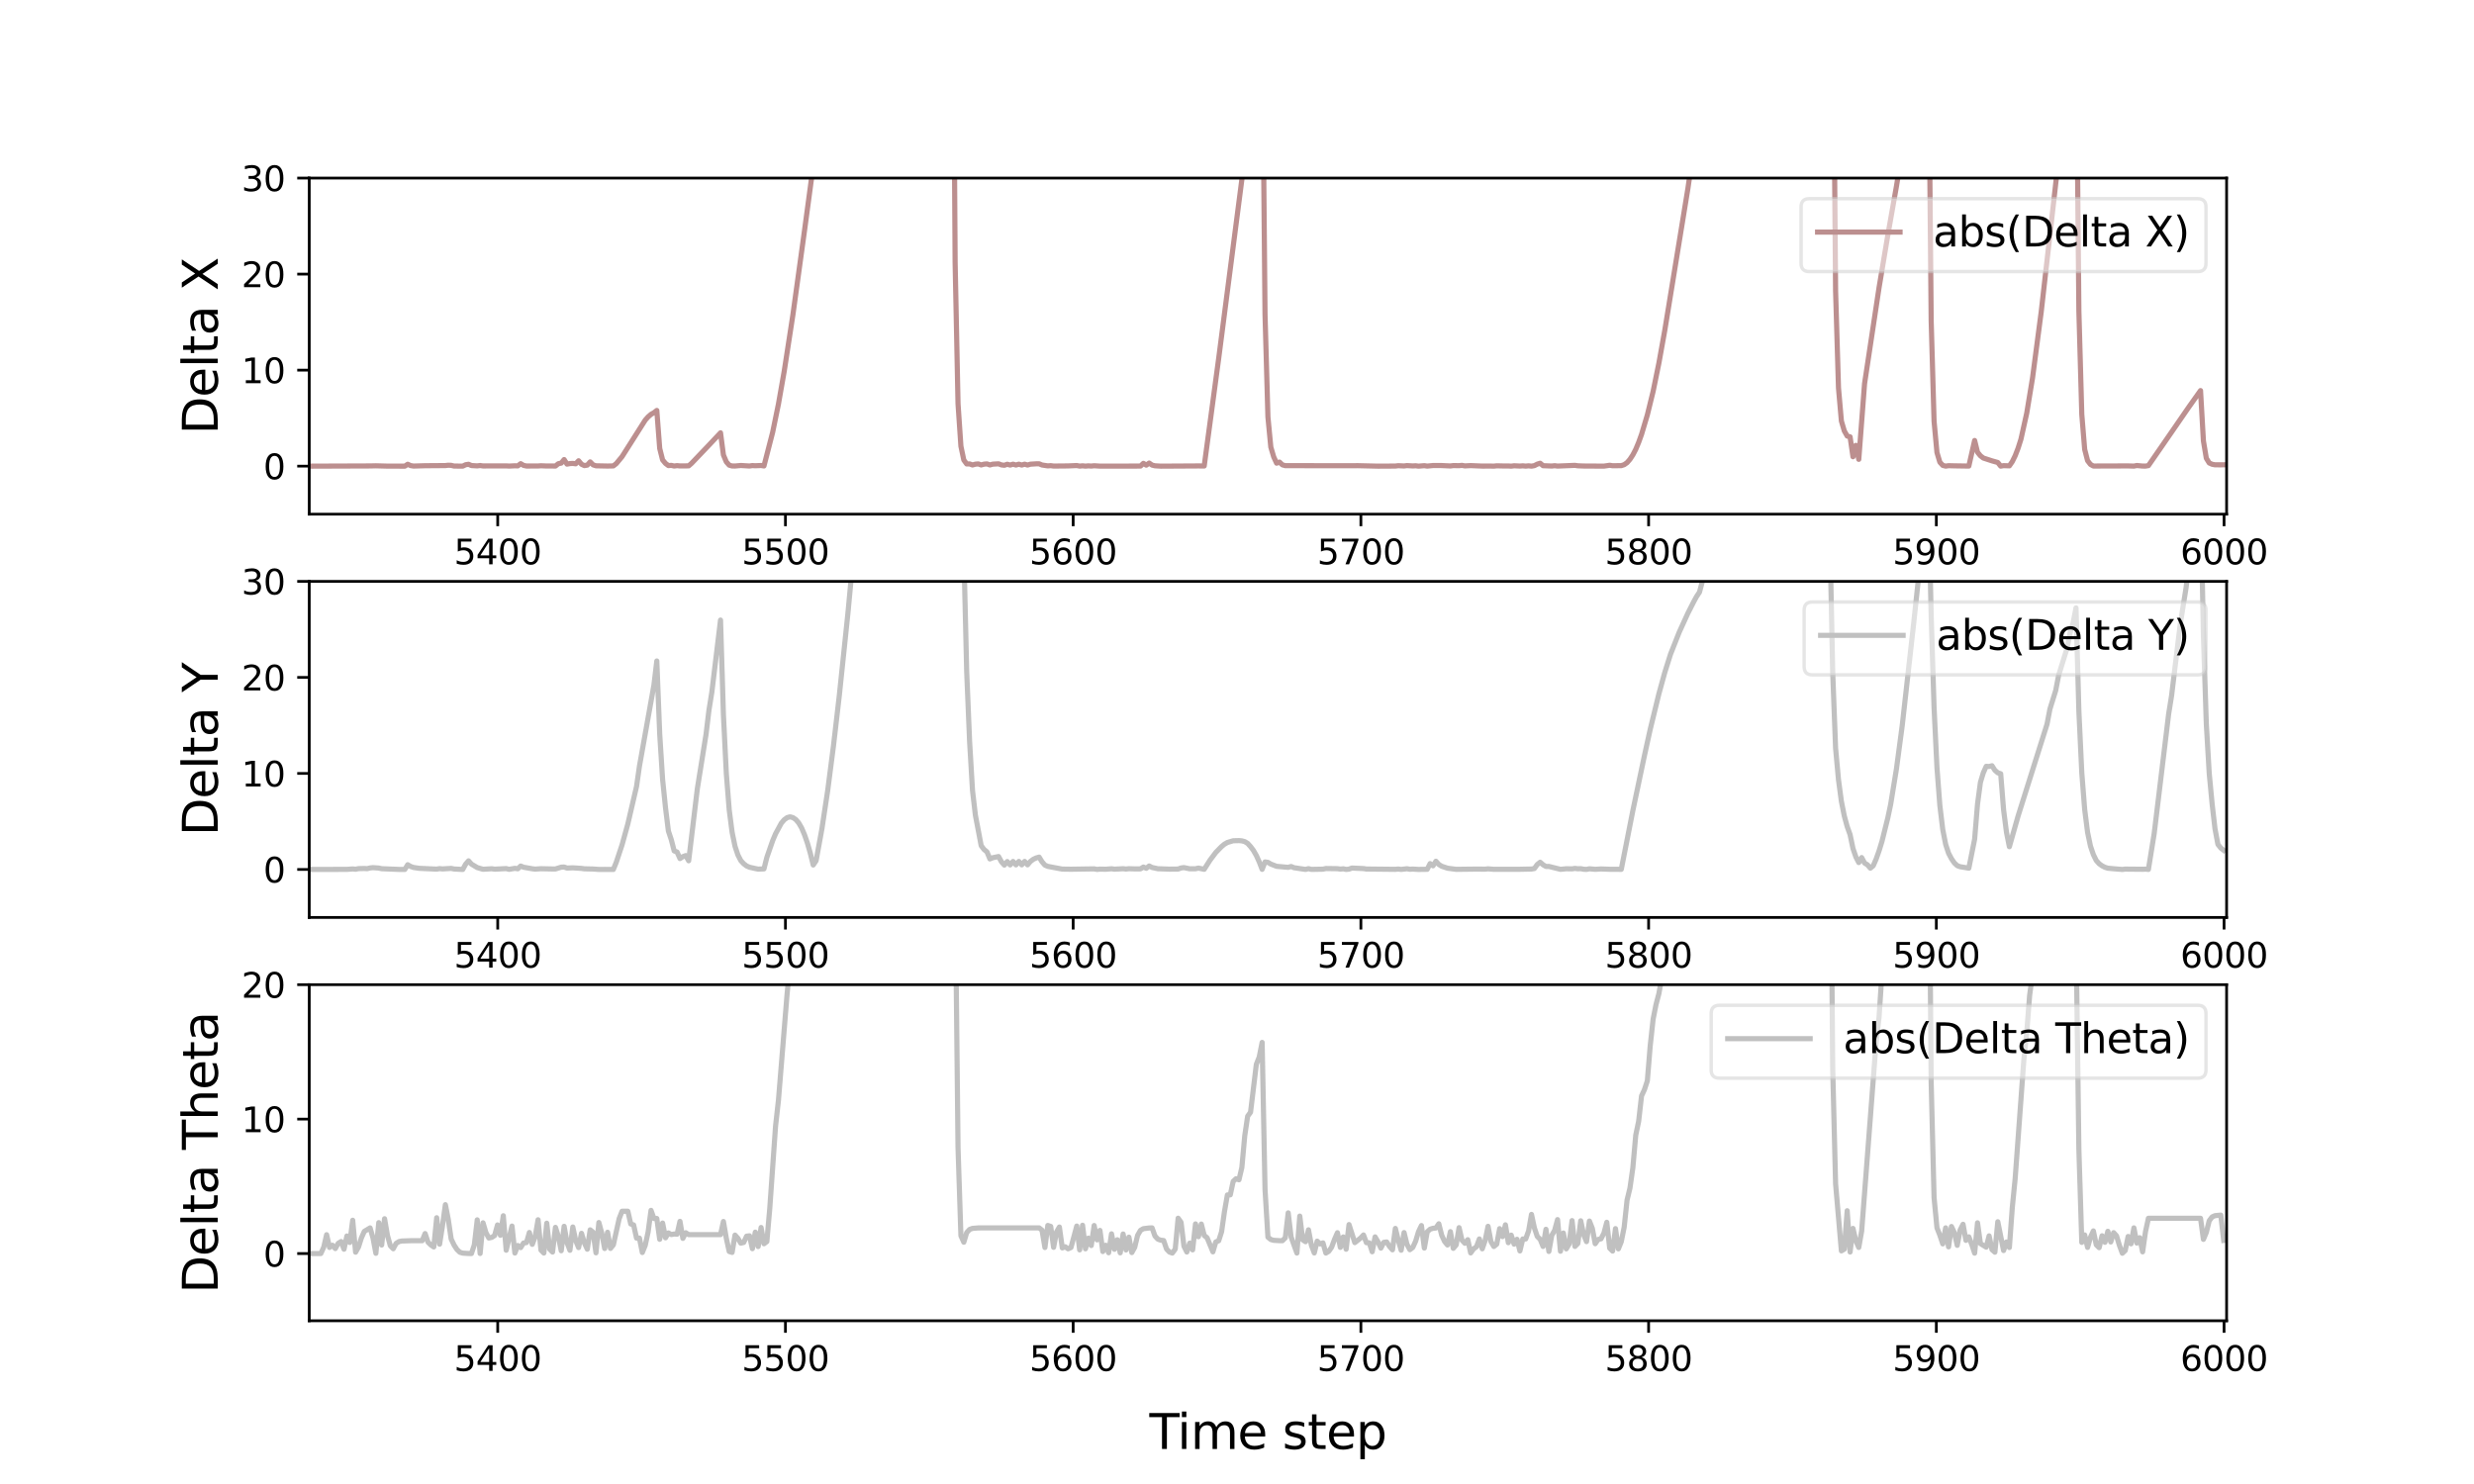 <?xml version="1.0" encoding="utf-8" standalone="no"?>
<!DOCTYPE svg PUBLIC "-//W3C//DTD SVG 1.1//EN"
  "http://www.w3.org/Graphics/SVG/1.1/DTD/svg11.dtd">
<svg xmlns:xlink="http://www.w3.org/1999/xlink" width="720pt" height="432pt" viewBox="0 0 720 432" xmlns="http://www.w3.org/2000/svg" version="1.1">
 <defs>
  <style type="text/css">*{stroke-linejoin: round; stroke-linecap: butt}</style>
 </defs>
 <g id="figure_1">
  <g id="patch_1">
   <path d="M 0 432 
L 720 432 
L 720 0 
L 0 0 
z
" style="fill: #ffffff"/>
  </g>
  <g id="axes_1">
   <g id="patch_2">
    <path d="M 90 149.675 
L 648 149.675 
L 648 51.84 
L 90 51.84 
z
" style="fill: #ffffff"/>
   </g>
   <g id="matplotlib.axis_1">
    <g id="xtick_1">
     <g id="line2d_1">
      <defs>
       <path id="mbcb068fe4b" d="M 0 0 
L 0 3.5 
" style="stroke: #000000; stroke-width: 0.8"/>
      </defs>
      <g>
       <use xlink:href="#mbcb068fe4b" x="144.85" y="149.675" style="stroke: #000000; stroke-width: 0.8"/>
      </g>
     </g>
     <g id="text_1">
      <!-- 5400 -->
      <g transform="translate(132.125 164.274) scale(0.1 -0.1)">
       <defs>
        <path id="DejaVuSans-35" d="M 691 4666 
L 3169 4666 
L 3169 4134 
L 1269 4134 
L 1269 2991 
Q 1406 3038 1543 3061 
Q 1681 3084 1819 3084 
Q 2600 3084 3056 2656 
Q 3513 2228 3513 1497 
Q 3513 744 3044 326 
Q 2575 -91 1722 -91 
Q 1428 -91 1123 -41 
Q 819 9 494 109 
L 494 744 
Q 775 591 1075 516 
Q 1375 441 1709 441 
Q 2250 441 2565 725 
Q 2881 1009 2881 1497 
Q 2881 1984 2565 2268 
Q 2250 2553 1709 2553 
Q 1456 2553 1204 2497 
Q 953 2441 691 2322 
L 691 4666 
z
" transform="scale(0.016)"/>
        <path id="DejaVuSans-34" d="M 2419 4116 
L 825 1625 
L 2419 1625 
L 2419 4116 
z
M 2253 4666 
L 3047 4666 
L 3047 1625 
L 3713 1625 
L 3713 1100 
L 3047 1100 
L 3047 0 
L 2419 0 
L 2419 1100 
L 313 1100 
L 313 1709 
L 2253 4666 
z
" transform="scale(0.016)"/>
        <path id="DejaVuSans-30" d="M 2034 4250 
Q 1547 4250 1301 3770 
Q 1056 3291 1056 2328 
Q 1056 1369 1301 889 
Q 1547 409 2034 409 
Q 2525 409 2770 889 
Q 3016 1369 3016 2328 
Q 3016 3291 2770 3770 
Q 2525 4250 2034 4250 
z
M 2034 4750 
Q 2819 4750 3233 4129 
Q 3647 3509 3647 2328 
Q 3647 1150 3233 529 
Q 2819 -91 2034 -91 
Q 1250 -91 836 529 
Q 422 1150 422 2328 
Q 422 3509 836 4129 
Q 1250 4750 2034 4750 
z
" transform="scale(0.016)"/>
       </defs>
       <use xlink:href="#DejaVuSans-35"/>
       <use xlink:href="#DejaVuSans-34" x="63.623"/>
       <use xlink:href="#DejaVuSans-30" x="127.246"/>
       <use xlink:href="#DejaVuSans-30" x="190.869"/>
      </g>
     </g>
    </g>
    <g id="xtick_2">
     <g id="line2d_2">
      <g>
       <use xlink:href="#mbcb068fe4b" x="228.585" y="149.675" style="stroke: #000000; stroke-width: 0.8"/>
      </g>
     </g>
     <g id="text_2">
      <!-- 5500 -->
      <g transform="translate(215.86 164.274) scale(0.1 -0.1)">
       <use xlink:href="#DejaVuSans-35"/>
       <use xlink:href="#DejaVuSans-35" x="63.623"/>
       <use xlink:href="#DejaVuSans-30" x="127.246"/>
       <use xlink:href="#DejaVuSans-30" x="190.869"/>
      </g>
     </g>
    </g>
    <g id="xtick_3">
     <g id="line2d_3">
      <g>
       <use xlink:href="#mbcb068fe4b" x="312.32" y="149.675" style="stroke: #000000; stroke-width: 0.8"/>
      </g>
     </g>
     <g id="text_3">
      <!-- 5600 -->
      <g transform="translate(299.595 164.274) scale(0.1 -0.1)">
       <defs>
        <path id="DejaVuSans-36" d="M 2113 2584 
Q 1688 2584 1439 2293 
Q 1191 2003 1191 1497 
Q 1191 994 1439 701 
Q 1688 409 2113 409 
Q 2538 409 2786 701 
Q 3034 994 3034 1497 
Q 3034 2003 2786 2293 
Q 2538 2584 2113 2584 
z
M 3366 4563 
L 3366 3988 
Q 3128 4100 2886 4159 
Q 2644 4219 2406 4219 
Q 1781 4219 1451 3797 
Q 1122 3375 1075 2522 
Q 1259 2794 1537 2939 
Q 1816 3084 2150 3084 
Q 2853 3084 3261 2657 
Q 3669 2231 3669 1497 
Q 3669 778 3244 343 
Q 2819 -91 2113 -91 
Q 1303 -91 875 529 
Q 447 1150 447 2328 
Q 447 3434 972 4092 
Q 1497 4750 2381 4750 
Q 2619 4750 2861 4703 
Q 3103 4656 3366 4563 
z
" transform="scale(0.016)"/>
       </defs>
       <use xlink:href="#DejaVuSans-35"/>
       <use xlink:href="#DejaVuSans-36" x="63.623"/>
       <use xlink:href="#DejaVuSans-30" x="127.246"/>
       <use xlink:href="#DejaVuSans-30" x="190.869"/>
      </g>
     </g>
    </g>
    <g id="xtick_4">
     <g id="line2d_4">
      <g>
       <use xlink:href="#mbcb068fe4b" x="396.055" y="149.675" style="stroke: #000000; stroke-width: 0.8"/>
      </g>
     </g>
     <g id="text_4">
      <!-- 5700 -->
      <g transform="translate(383.33 164.274) scale(0.1 -0.1)">
       <defs>
        <path id="DejaVuSans-37" d="M 525 4666 
L 3525 4666 
L 3525 4397 
L 1831 0 
L 1172 0 
L 2766 4134 
L 525 4134 
L 525 4666 
z
" transform="scale(0.016)"/>
       </defs>
       <use xlink:href="#DejaVuSans-35"/>
       <use xlink:href="#DejaVuSans-37" x="63.623"/>
       <use xlink:href="#DejaVuSans-30" x="127.246"/>
       <use xlink:href="#DejaVuSans-30" x="190.869"/>
      </g>
     </g>
    </g>
    <g id="xtick_5">
     <g id="line2d_5">
      <g>
       <use xlink:href="#mbcb068fe4b" x="479.79" y="149.675" style="stroke: #000000; stroke-width: 0.8"/>
      </g>
     </g>
     <g id="text_5">
      <!-- 5800 -->
      <g transform="translate(467.065 164.274) scale(0.1 -0.1)">
       <defs>
        <path id="DejaVuSans-38" d="M 2034 2216 
Q 1584 2216 1326 1975 
Q 1069 1734 1069 1313 
Q 1069 891 1326 650 
Q 1584 409 2034 409 
Q 2484 409 2743 651 
Q 3003 894 3003 1313 
Q 3003 1734 2745 1975 
Q 2488 2216 2034 2216 
z
M 1403 2484 
Q 997 2584 770 2862 
Q 544 3141 544 3541 
Q 544 4100 942 4425 
Q 1341 4750 2034 4750 
Q 2731 4750 3128 4425 
Q 3525 4100 3525 3541 
Q 3525 3141 3298 2862 
Q 3072 2584 2669 2484 
Q 3125 2378 3379 2068 
Q 3634 1759 3634 1313 
Q 3634 634 3220 271 
Q 2806 -91 2034 -91 
Q 1263 -91 848 271 
Q 434 634 434 1313 
Q 434 1759 690 2068 
Q 947 2378 1403 2484 
z
M 1172 3481 
Q 1172 3119 1398 2916 
Q 1625 2713 2034 2713 
Q 2441 2713 2670 2916 
Q 2900 3119 2900 3481 
Q 2900 3844 2670 4047 
Q 2441 4250 2034 4250 
Q 1625 4250 1398 4047 
Q 1172 3844 1172 3481 
z
" transform="scale(0.016)"/>
       </defs>
       <use xlink:href="#DejaVuSans-35"/>
       <use xlink:href="#DejaVuSans-38" x="63.623"/>
       <use xlink:href="#DejaVuSans-30" x="127.246"/>
       <use xlink:href="#DejaVuSans-30" x="190.869"/>
      </g>
     </g>
    </g>
    <g id="xtick_6">
     <g id="line2d_6">
      <g>
       <use xlink:href="#mbcb068fe4b" x="563.525" y="149.675" style="stroke: #000000; stroke-width: 0.8"/>
      </g>
     </g>
     <g id="text_6">
      <!-- 5900 -->
      <g transform="translate(550.8 164.274) scale(0.1 -0.1)">
       <defs>
        <path id="DejaVuSans-39" d="M 703 97 
L 703 672 
Q 941 559 1184 500 
Q 1428 441 1663 441 
Q 2288 441 2617 861 
Q 2947 1281 2994 2138 
Q 2813 1869 2534 1725 
Q 2256 1581 1919 1581 
Q 1219 1581 811 2004 
Q 403 2428 403 3163 
Q 403 3881 828 4315 
Q 1253 4750 1959 4750 
Q 2769 4750 3195 4129 
Q 3622 3509 3622 2328 
Q 3622 1225 3098 567 
Q 2575 -91 1691 -91 
Q 1453 -91 1209 -44 
Q 966 3 703 97 
z
M 1959 2075 
Q 2384 2075 2632 2365 
Q 2881 2656 2881 3163 
Q 2881 3666 2632 3958 
Q 2384 4250 1959 4250 
Q 1534 4250 1286 3958 
Q 1038 3666 1038 3163 
Q 1038 2656 1286 2365 
Q 1534 2075 1959 2075 
z
" transform="scale(0.016)"/>
       </defs>
       <use xlink:href="#DejaVuSans-35"/>
       <use xlink:href="#DejaVuSans-39" x="63.623"/>
       <use xlink:href="#DejaVuSans-30" x="127.246"/>
       <use xlink:href="#DejaVuSans-30" x="190.869"/>
      </g>
     </g>
    </g>
    <g id="xtick_7">
     <g id="line2d_7">
      <g>
       <use xlink:href="#mbcb068fe4b" x="647.259" y="149.675" style="stroke: #000000; stroke-width: 0.8"/>
      </g>
     </g>
     <g id="text_7">
      <!-- 6000 -->
      <g transform="translate(634.534 164.274) scale(0.1 -0.1)">
       <use xlink:href="#DejaVuSans-36"/>
       <use xlink:href="#DejaVuSans-30" x="63.623"/>
       <use xlink:href="#DejaVuSans-30" x="127.246"/>
       <use xlink:href="#DejaVuSans-30" x="190.869"/>
      </g>
     </g>
    </g>
   </g>
   <g id="matplotlib.axis_2">
    <g id="ytick_1">
     <g id="line2d_8">
      <defs>
       <path id="mcc0e82108e" d="M 0 0 
L -3.5 0 
" style="stroke: #000000; stroke-width: 0.8"/>
      </defs>
      <g>
       <use xlink:href="#mcc0e82108e" x="90" y="135.699" style="stroke: #000000; stroke-width: 0.8"/>
      </g>
     </g>
     <g id="text_8">
      <!-- 0 -->
      <g transform="translate(76.638 139.498) scale(0.1 -0.1)">
       <use xlink:href="#DejaVuSans-30"/>
      </g>
     </g>
    </g>
    <g id="ytick_2">
     <g id="line2d_9">
      <g>
       <use xlink:href="#mcc0e82108e" x="90" y="107.746" style="stroke: #000000; stroke-width: 0.8"/>
      </g>
     </g>
     <g id="text_9">
      <!-- 10 -->
      <g transform="translate(70.275 111.545) scale(0.1 -0.1)">
       <defs>
        <path id="DejaVuSans-31" d="M 794 531 
L 1825 531 
L 1825 4091 
L 703 3866 
L 703 4441 
L 1819 4666 
L 2450 4666 
L 2450 531 
L 3481 531 
L 3481 0 
L 794 0 
L 794 531 
z
" transform="scale(0.016)"/>
       </defs>
       <use xlink:href="#DejaVuSans-31"/>
       <use xlink:href="#DejaVuSans-30" x="63.623"/>
      </g>
     </g>
    </g>
    <g id="ytick_3">
     <g id="line2d_10">
      <g>
       <use xlink:href="#mcc0e82108e" x="90" y="79.793" style="stroke: #000000; stroke-width: 0.8"/>
      </g>
     </g>
     <g id="text_10">
      <!-- 20 -->
      <g transform="translate(70.275 83.592) scale(0.1 -0.1)">
       <defs>
        <path id="DejaVuSans-32" d="M 1228 531 
L 3431 531 
L 3431 0 
L 469 0 
L 469 531 
Q 828 903 1448 1529 
Q 2069 2156 2228 2338 
Q 2531 2678 2651 2914 
Q 2772 3150 2772 3378 
Q 2772 3750 2511 3984 
Q 2250 4219 1831 4219 
Q 1534 4219 1204 4116 
Q 875 4013 500 3803 
L 500 4441 
Q 881 4594 1212 4672 
Q 1544 4750 1819 4750 
Q 2544 4750 2975 4387 
Q 3406 4025 3406 3419 
Q 3406 3131 3298 2873 
Q 3191 2616 2906 2266 
Q 2828 2175 2409 1742 
Q 1991 1309 1228 531 
z
" transform="scale(0.016)"/>
       </defs>
       <use xlink:href="#DejaVuSans-32"/>
       <use xlink:href="#DejaVuSans-30" x="63.623"/>
      </g>
     </g>
    </g>
    <g id="ytick_4">
     <g id="line2d_11">
      <g>
       <use xlink:href="#mcc0e82108e" x="90" y="51.84" style="stroke: #000000; stroke-width: 0.8"/>
      </g>
     </g>
     <g id="text_11">
      <!-- 30 -->
      <g transform="translate(70.275 55.639) scale(0.1 -0.1)">
       <defs>
        <path id="DejaVuSans-33" d="M 2597 2516 
Q 3050 2419 3304 2112 
Q 3559 1806 3559 1356 
Q 3559 666 3084 287 
Q 2609 -91 1734 -91 
Q 1441 -91 1130 -33 
Q 819 25 488 141 
L 488 750 
Q 750 597 1062 519 
Q 1375 441 1716 441 
Q 2309 441 2620 675 
Q 2931 909 2931 1356 
Q 2931 1769 2642 2001 
Q 2353 2234 1838 2234 
L 1294 2234 
L 1294 2753 
L 1863 2753 
Q 2328 2753 2575 2939 
Q 2822 3125 2822 3475 
Q 2822 3834 2567 4026 
Q 2313 4219 1838 4219 
Q 1578 4219 1281 4162 
Q 984 4106 628 3988 
L 628 4550 
Q 988 4650 1302 4700 
Q 1616 4750 1894 4750 
Q 2613 4750 3031 4423 
Q 3450 4097 3450 3541 
Q 3450 3153 3228 2886 
Q 3006 2619 2597 2516 
z
" transform="scale(0.016)"/>
       </defs>
       <use xlink:href="#DejaVuSans-33"/>
       <use xlink:href="#DejaVuSans-30" x="63.623"/>
      </g>
     </g>
    </g>
    <g id="text_12">
     <!-- Delta X -->
     <g transform="translate(63.363 126.453) rotate(-90) scale(0.14 -0.14)">
      <defs>
       <path id="DejaVuSans-44" d="M 1259 4147 
L 1259 519 
L 2022 519 
Q 2988 519 3436 956 
Q 3884 1394 3884 2338 
Q 3884 3275 3436 3711 
Q 2988 4147 2022 4147 
L 1259 4147 
z
M 628 4666 
L 1925 4666 
Q 3281 4666 3915 4102 
Q 4550 3538 4550 2338 
Q 4550 1131 3912 565 
Q 3275 0 1925 0 
L 628 0 
L 628 4666 
z
" transform="scale(0.016)"/>
       <path id="DejaVuSans-65" d="M 3597 1894 
L 3597 1613 
L 953 1613 
Q 991 1019 1311 708 
Q 1631 397 2203 397 
Q 2534 397 2845 478 
Q 3156 559 3463 722 
L 3463 178 
Q 3153 47 2828 -22 
Q 2503 -91 2169 -91 
Q 1331 -91 842 396 
Q 353 884 353 1716 
Q 353 2575 817 3079 
Q 1281 3584 2069 3584 
Q 2775 3584 3186 3129 
Q 3597 2675 3597 1894 
z
M 3022 2063 
Q 3016 2534 2758 2815 
Q 2500 3097 2075 3097 
Q 1594 3097 1305 2825 
Q 1016 2553 972 2059 
L 3022 2063 
z
" transform="scale(0.016)"/>
       <path id="DejaVuSans-6c" d="M 603 4863 
L 1178 4863 
L 1178 0 
L 603 0 
L 603 4863 
z
" transform="scale(0.016)"/>
       <path id="DejaVuSans-74" d="M 1172 4494 
L 1172 3500 
L 2356 3500 
L 2356 3053 
L 1172 3053 
L 1172 1153 
Q 1172 725 1289 603 
Q 1406 481 1766 481 
L 2356 481 
L 2356 0 
L 1766 0 
Q 1100 0 847 248 
Q 594 497 594 1153 
L 594 3053 
L 172 3053 
L 172 3500 
L 594 3500 
L 594 4494 
L 1172 4494 
z
" transform="scale(0.016)"/>
       <path id="DejaVuSans-61" d="M 2194 1759 
Q 1497 1759 1228 1600 
Q 959 1441 959 1056 
Q 959 750 1161 570 
Q 1363 391 1709 391 
Q 2188 391 2477 730 
Q 2766 1069 2766 1631 
L 2766 1759 
L 2194 1759 
z
M 3341 1997 
L 3341 0 
L 2766 0 
L 2766 531 
Q 2569 213 2275 61 
Q 1981 -91 1556 -91 
Q 1019 -91 701 211 
Q 384 513 384 1019 
Q 384 1609 779 1909 
Q 1175 2209 1959 2209 
L 2766 2209 
L 2766 2266 
Q 2766 2663 2505 2880 
Q 2244 3097 1772 3097 
Q 1472 3097 1187 3025 
Q 903 2953 641 2809 
L 641 3341 
Q 956 3463 1253 3523 
Q 1550 3584 1831 3584 
Q 2591 3584 2966 3190 
Q 3341 2797 3341 1997 
z
" transform="scale(0.016)"/>
       <path id="DejaVuSans-20" transform="scale(0.016)"/>
       <path id="DejaVuSans-58" d="M 403 4666 
L 1081 4666 
L 2241 2931 
L 3406 4666 
L 4084 4666 
L 2584 2425 
L 4184 0 
L 3506 0 
L 2194 1984 
L 872 0 
L 191 0 
L 1856 2491 
L 403 4666 
z
" transform="scale(0.016)"/>
      </defs>
      <use xlink:href="#DejaVuSans-44"/>
      <use xlink:href="#DejaVuSans-65" x="77.002"/>
      <use xlink:href="#DejaVuSans-6c" x="138.525"/>
      <use xlink:href="#DejaVuSans-74" x="166.309"/>
      <use xlink:href="#DejaVuSans-61" x="205.518"/>
      <use xlink:href="#DejaVuSans-20" x="266.797"/>
      <use xlink:href="#DejaVuSans-58" x="298.584"/>
     </g>
    </g>
   </g>
   <g id="line2d_12">
    <path d="M 90 135.699 
L 107.701 135.636 
L 109.387 135.597 
L 112.758 135.687 
L 117.816 135.698 
L 118.659 135.148 
L 119.502 135.533 
L 120.344 135.67 
L 123.716 135.573 
L 129.616 135.529 
L 130.459 135.427 
L 131.302 135.466 
L 132.145 135.668 
L 134.674 135.69 
L 135.517 135.286 
L 136.36 135.155 
L 137.202 135.522 
L 138.888 135.621 
L 139.731 135.515 
L 140.574 135.639 
L 147.317 135.621 
L 148.16 135.674 
L 149.846 135.594 
L 150.689 135.622 
L 151.532 134.978 
L 152.375 135.479 
L 153.218 135.659 
L 156.589 135.649 
L 157.432 135.586 
L 159.118 135.656 
L 160.804 135.651 
L 161.647 135.668 
L 162.489 134.984 
L 163.332 134.812 
L 164.175 133.781 
L 165.018 135.107 
L 165.861 134.946 
L 166.704 134.903 
L 167.547 135.01 
L 168.39 134.131 
L 169.233 135.149 
L 170.076 135.538 
L 170.918 135.399 
L 171.761 134.462 
L 172.604 135.325 
L 173.447 135.596 
L 176.819 135.665 
L 178.505 135.628 
L 179.347 134.966 
L 181.033 132.928 
L 187.776 122.297 
L 188.619 121.348 
L 189.462 120.617 
L 190.305 120.14 
L 191.148 119.485 
L 191.991 130.536 
L 192.834 133.887 
L 193.677 134.898 
L 194.52 135.531 
L 195.363 135.476 
L 196.205 135.66 
L 197.048 135.548 
L 197.891 135.634 
L 200.42 135.614 
L 201.263 134.876 
L 206.32 129.576 
L 209.692 125.994 
L 210.535 132.443 
L 211.378 134.455 
L 212.221 135.412 
L 213.063 135.649 
L 213.906 135.659 
L 215.592 135.505 
L 217.278 135.605 
L 218.121 135.658 
L 218.964 135.53 
L 219.807 135.581 
L 221.492 135.508 
L 222.335 135.642 
L 224.864 125.838 
L 226.55 117.616 
L 228.236 108.027 
L 230.764 91.587 
L 234.136 67.106 
L 240.036 23.165 
L 242.565 6.3 
L 243.815 -1 
M 277.469 -1 
L 277.967 76.437 
L 278.81 117.526 
L 279.653 129.897 
L 280.495 133.915 
L 281.338 135.06 
L 282.181 135.044 
L 283.024 135.355 
L 283.867 135.122 
L 284.71 135.044 
L 285.553 135.347 
L 286.396 135.116 
L 287.239 135.043 
L 288.082 135.347 
L 288.924 135.117 
L 290.61 135.018 
L 291.453 135.339 
L 292.296 135.442 
L 293.139 135.147 
L 293.982 135.38 
L 294.825 135.127 
L 295.668 135.373 
L 296.511 135.126 
L 297.353 135.374 
L 298.196 135.126 
L 299.039 135.374 
L 299.882 135.126 
L 301.568 135.019 
L 302.411 135.01 
L 303.254 135.366 
L 304.94 135.621 
L 305.782 135.552 
L 306.625 135.671 
L 310.84 135.631 
L 313.369 135.521 
L 314.211 135.685 
L 315.054 135.601 
L 315.897 135.692 
L 316.74 135.614 
L 317.583 135.671 
L 318.426 135.58 
L 320.112 135.69 
L 331.912 135.674 
L 332.755 134.886 
L 333.598 135.406 
L 334.441 134.797 
L 335.284 135.392 
L 336.127 135.595 
L 337.813 135.696 
L 348.77 135.635 
L 350.456 135.648 
L 354.671 104.316 
L 361.414 52.264 
L 363.1 38.955 
L 367.314 -0.371 
L 368.157 91.514 
L 369 121.367 
L 369.843 130.156 
L 370.686 133.004 
L 371.529 134.831 
L 372.372 134.519 
L 373.215 135.323 
L 374.057 135.554 
L 393.444 135.576 
L 395.13 135.558 
L 401.03 135.698 
L 406.088 135.668 
L 406.931 135.565 
L 408.616 135.645 
L 409.459 135.536 
L 411.145 135.636 
L 411.988 135.588 
L 412.831 135.695 
L 414.517 135.558 
L 415.36 135.682 
L 417.045 135.514 
L 419.574 135.522 
L 422.103 135.641 
L 422.946 135.53 
L 424.631 135.555 
L 425.474 135.474 
L 426.317 135.625 
L 428.003 135.537 
L 431.375 135.677 
L 433.903 135.671 
L 434.746 135.696 
L 435.589 135.6 
L 437.275 135.64 
L 438.961 135.646 
L 439.804 135.698 
L 440.647 135.589 
L 442.332 135.668 
L 443.175 135.607 
L 444.018 135.686 
L 444.861 135.605 
L 445.704 135.696 
L 446.547 135.546 
L 447.39 135.114 
L 448.233 134.852 
L 449.076 135.566 
L 451.604 135.662 
L 452.447 135.568 
L 453.29 135.676 
L 458.347 135.467 
L 459.19 135.594 
L 460.876 135.657 
L 466.776 135.691 
L 468.462 135.445 
L 469.305 135.576 
L 471.834 135.549 
L 472.677 135.275 
L 473.52 134.681 
L 474.363 133.708 
L 475.205 132.428 
L 476.048 130.805 
L 476.891 128.782 
L 477.734 126.451 
L 479.42 120.792 
L 481.106 113.919 
L 482.792 105.655 
L 484.477 96.276 
L 491.221 54.894 
L 494.592 31.768 
L 496.278 17.768 
L 498.846 -1 
M 533.502 -1 
L 534.208 84.735 
L 535.051 112.934 
L 535.894 122.551 
L 536.737 125.426 
L 537.58 126.935 
L 538.423 127.159 
L 539.266 132.96 
L 540.109 129.646 
L 540.952 133.714 
L 542.637 111.671 
L 546.852 83.735 
L 549.381 68.592 
L 551.909 54.263 
L 556.967 23.447 
L 559.495 9.489 
L 561.181 0.843 
L 562.024 93.405 
L 562.867 122.623 
L 563.71 131.734 
L 564.553 134.552 
L 565.396 135.471 
L 566.239 135.691 
L 567.082 135.565 
L 568.767 135.609 
L 572.982 135.673 
L 574.668 128.227 
L 575.511 131.646 
L 576.353 132.678 
L 577.196 133.332 
L 579.725 134.159 
L 581.411 134.633 
L 582.254 135.691 
L 583.097 135.552 
L 584.782 135.606 
L 585.625 134.393 
L 586.468 132.674 
L 587.311 130.495 
L 588.154 127.835 
L 589.84 120.244 
L 591.526 109.994 
L 594.054 90.735 
L 604.169 1.308 
L 605.012 90.64 
L 605.855 120.634 
L 606.698 130.83 
L 607.541 134.101 
L 608.384 135.192 
L 609.227 135.663 
L 619.341 135.63 
L 621.027 135.683 
L 621.87 135.514 
L 623.556 135.673 
L 624.399 135.679 
L 625.242 135.544 
L 629.456 129.45 
L 637.042 118.449 
L 640.414 113.701 
L 641.257 128.364 
L 642.1 133.405 
L 642.943 134.763 
L 643.785 135.149 
L 644.628 135.307 
L 646.314 135.313 
L 647.157 135.299 
L 647.157 135.299 
" clip-path="url(#pd263eec927)" style="fill: none; stroke: #bc8f8f; stroke-width: 1.5; stroke-linecap: square"/>
   </g>
   <g id="patch_3">
    <path d="M 90 149.675 
L 90 51.84 
" style="fill: none; stroke: #000000; stroke-width: 0.8; stroke-linejoin: miter; stroke-linecap: square"/>
   </g>
   <g id="patch_4">
    <path d="M 648 149.675 
L 648 51.84 
" style="fill: none; stroke: #000000; stroke-width: 0.8; stroke-linejoin: miter; stroke-linecap: square"/>
   </g>
   <g id="patch_5">
    <path d="M 90 149.675 
L 648 149.675 
" style="fill: none; stroke: #000000; stroke-width: 0.8; stroke-linejoin: miter; stroke-linecap: square"/>
   </g>
   <g id="patch_6">
    <path d="M 90 51.84 
L 648 51.84 
" style="fill: none; stroke: #000000; stroke-width: 0.8; stroke-linejoin: miter; stroke-linecap: square"/>
   </g>
   <g id="legend_1">
    <g id="patch_7">
     <path d="M 526.564 79.054 
L 639.6 79.054 
Q 642 79.054 642 76.654 
L 642 60.24 
Q 642 57.84 639.6 57.84 
L 526.564 57.84 
Q 524.164 57.84 524.164 60.24 
L 524.164 76.654 
Q 524.164 79.054 526.564 79.054 
z
" style="fill: #ffffff; opacity: 0.5; stroke: #cccccc; stroke-linejoin: miter"/>
    </g>
    <g id="line2d_13">
     <path d="M 528.964 67.558 
L 540.964 67.558 
L 552.964 67.558 
" style="fill: none; stroke: #bc8f8f; stroke-width: 1.5; stroke-linecap: square"/>
    </g>
    <g id="text_13">
     <!-- abs(Delta X) -->
     <g transform="translate(562.564 71.758) scale(0.12 -0.12)">
      <defs>
       <path id="DejaVuSans-62" d="M 3116 1747 
Q 3116 2381 2855 2742 
Q 2594 3103 2138 3103 
Q 1681 3103 1420 2742 
Q 1159 2381 1159 1747 
Q 1159 1113 1420 752 
Q 1681 391 2138 391 
Q 2594 391 2855 752 
Q 3116 1113 3116 1747 
z
M 1159 2969 
Q 1341 3281 1617 3432 
Q 1894 3584 2278 3584 
Q 2916 3584 3314 3078 
Q 3713 2572 3713 1747 
Q 3713 922 3314 415 
Q 2916 -91 2278 -91 
Q 1894 -91 1617 61 
Q 1341 213 1159 525 
L 1159 0 
L 581 0 
L 581 4863 
L 1159 4863 
L 1159 2969 
z
" transform="scale(0.016)"/>
       <path id="DejaVuSans-73" d="M 2834 3397 
L 2834 2853 
Q 2591 2978 2328 3040 
Q 2066 3103 1784 3103 
Q 1356 3103 1142 2972 
Q 928 2841 928 2578 
Q 928 2378 1081 2264 
Q 1234 2150 1697 2047 
L 1894 2003 
Q 2506 1872 2764 1633 
Q 3022 1394 3022 966 
Q 3022 478 2636 193 
Q 2250 -91 1575 -91 
Q 1294 -91 989 -36 
Q 684 19 347 128 
L 347 722 
Q 666 556 975 473 
Q 1284 391 1588 391 
Q 1994 391 2212 530 
Q 2431 669 2431 922 
Q 2431 1156 2273 1281 
Q 2116 1406 1581 1522 
L 1381 1569 
Q 847 1681 609 1914 
Q 372 2147 372 2553 
Q 372 3047 722 3315 
Q 1072 3584 1716 3584 
Q 2034 3584 2315 3537 
Q 2597 3491 2834 3397 
z
" transform="scale(0.016)"/>
       <path id="DejaVuSans-28" d="M 1984 4856 
Q 1566 4138 1362 3434 
Q 1159 2731 1159 2009 
Q 1159 1288 1364 580 
Q 1569 -128 1984 -844 
L 1484 -844 
Q 1016 -109 783 600 
Q 550 1309 550 2009 
Q 550 2706 781 3412 
Q 1013 4119 1484 4856 
L 1984 4856 
z
" transform="scale(0.016)"/>
       <path id="DejaVuSans-29" d="M 513 4856 
L 1013 4856 
Q 1481 4119 1714 3412 
Q 1947 2706 1947 2009 
Q 1947 1309 1714 600 
Q 1481 -109 1013 -844 
L 513 -844 
Q 928 -128 1133 580 
Q 1338 1288 1338 2009 
Q 1338 2731 1133 3434 
Q 928 4138 513 4856 
z
" transform="scale(0.016)"/>
      </defs>
      <use xlink:href="#DejaVuSans-61"/>
      <use xlink:href="#DejaVuSans-62" x="61.279"/>
      <use xlink:href="#DejaVuSans-73" x="124.756"/>
      <use xlink:href="#DejaVuSans-28" x="176.855"/>
      <use xlink:href="#DejaVuSans-44" x="215.869"/>
      <use xlink:href="#DejaVuSans-65" x="292.871"/>
      <use xlink:href="#DejaVuSans-6c" x="354.395"/>
      <use xlink:href="#DejaVuSans-74" x="382.178"/>
      <use xlink:href="#DejaVuSans-61" x="421.387"/>
      <use xlink:href="#DejaVuSans-20" x="482.666"/>
      <use xlink:href="#DejaVuSans-58" x="514.453"/>
      <use xlink:href="#DejaVuSans-29" x="582.959"/>
     </g>
    </g>
   </g>
  </g>
  <g id="axes_2">
   <g id="patch_8">
    <path d="M 90 267.078 
L 648 267.078 
L 648 169.242 
L 90 169.242 
z
" style="fill: #ffffff"/>
   </g>
   <g id="matplotlib.axis_3">
    <g id="xtick_8">
     <g id="line2d_14">
      <g>
       <use xlink:href="#mbcb068fe4b" x="144.85" y="267.078" style="stroke: #000000; stroke-width: 0.8"/>
      </g>
     </g>
     <g id="text_14">
      <!-- 5400 -->
      <g transform="translate(132.125 281.676) scale(0.1 -0.1)">
       <use xlink:href="#DejaVuSans-35"/>
       <use xlink:href="#DejaVuSans-34" x="63.623"/>
       <use xlink:href="#DejaVuSans-30" x="127.246"/>
       <use xlink:href="#DejaVuSans-30" x="190.869"/>
      </g>
     </g>
    </g>
    <g id="xtick_9">
     <g id="line2d_15">
      <g>
       <use xlink:href="#mbcb068fe4b" x="228.585" y="267.078" style="stroke: #000000; stroke-width: 0.8"/>
      </g>
     </g>
     <g id="text_15">
      <!-- 5500 -->
      <g transform="translate(215.86 281.676) scale(0.1 -0.1)">
       <use xlink:href="#DejaVuSans-35"/>
       <use xlink:href="#DejaVuSans-35" x="63.623"/>
       <use xlink:href="#DejaVuSans-30" x="127.246"/>
       <use xlink:href="#DejaVuSans-30" x="190.869"/>
      </g>
     </g>
    </g>
    <g id="xtick_10">
     <g id="line2d_16">
      <g>
       <use xlink:href="#mbcb068fe4b" x="312.32" y="267.078" style="stroke: #000000; stroke-width: 0.8"/>
      </g>
     </g>
     <g id="text_16">
      <!-- 5600 -->
      <g transform="translate(299.595 281.676) scale(0.1 -0.1)">
       <use xlink:href="#DejaVuSans-35"/>
       <use xlink:href="#DejaVuSans-36" x="63.623"/>
       <use xlink:href="#DejaVuSans-30" x="127.246"/>
       <use xlink:href="#DejaVuSans-30" x="190.869"/>
      </g>
     </g>
    </g>
    <g id="xtick_11">
     <g id="line2d_17">
      <g>
       <use xlink:href="#mbcb068fe4b" x="396.055" y="267.078" style="stroke: #000000; stroke-width: 0.8"/>
      </g>
     </g>
     <g id="text_17">
      <!-- 5700 -->
      <g transform="translate(383.33 281.676) scale(0.1 -0.1)">
       <use xlink:href="#DejaVuSans-35"/>
       <use xlink:href="#DejaVuSans-37" x="63.623"/>
       <use xlink:href="#DejaVuSans-30" x="127.246"/>
       <use xlink:href="#DejaVuSans-30" x="190.869"/>
      </g>
     </g>
    </g>
    <g id="xtick_12">
     <g id="line2d_18">
      <g>
       <use xlink:href="#mbcb068fe4b" x="479.79" y="267.078" style="stroke: #000000; stroke-width: 0.8"/>
      </g>
     </g>
     <g id="text_18">
      <!-- 5800 -->
      <g transform="translate(467.065 281.676) scale(0.1 -0.1)">
       <use xlink:href="#DejaVuSans-35"/>
       <use xlink:href="#DejaVuSans-38" x="63.623"/>
       <use xlink:href="#DejaVuSans-30" x="127.246"/>
       <use xlink:href="#DejaVuSans-30" x="190.869"/>
      </g>
     </g>
    </g>
    <g id="xtick_13">
     <g id="line2d_19">
      <g>
       <use xlink:href="#mbcb068fe4b" x="563.525" y="267.078" style="stroke: #000000; stroke-width: 0.8"/>
      </g>
     </g>
     <g id="text_19">
      <!-- 5900 -->
      <g transform="translate(550.8 281.676) scale(0.1 -0.1)">
       <use xlink:href="#DejaVuSans-35"/>
       <use xlink:href="#DejaVuSans-39" x="63.623"/>
       <use xlink:href="#DejaVuSans-30" x="127.246"/>
       <use xlink:href="#DejaVuSans-30" x="190.869"/>
      </g>
     </g>
    </g>
    <g id="xtick_14">
     <g id="line2d_20">
      <g>
       <use xlink:href="#mbcb068fe4b" x="647.259" y="267.078" style="stroke: #000000; stroke-width: 0.8"/>
      </g>
     </g>
     <g id="text_20">
      <!-- 6000 -->
      <g transform="translate(634.534 281.676) scale(0.1 -0.1)">
       <use xlink:href="#DejaVuSans-36"/>
       <use xlink:href="#DejaVuSans-30" x="63.623"/>
       <use xlink:href="#DejaVuSans-30" x="127.246"/>
       <use xlink:href="#DejaVuSans-30" x="190.869"/>
      </g>
     </g>
    </g>
   </g>
   <g id="matplotlib.axis_4">
    <g id="ytick_5">
     <g id="line2d_21">
      <g>
       <use xlink:href="#mcc0e82108e" x="90" y="253.101" style="stroke: #000000; stroke-width: 0.8"/>
      </g>
     </g>
     <g id="text_21">
      <!-- 0 -->
      <g transform="translate(76.638 256.9) scale(0.1 -0.1)">
       <use xlink:href="#DejaVuSans-30"/>
      </g>
     </g>
    </g>
    <g id="ytick_6">
     <g id="line2d_22">
      <g>
       <use xlink:href="#mcc0e82108e" x="90" y="225.148" style="stroke: #000000; stroke-width: 0.8"/>
      </g>
     </g>
     <g id="text_22">
      <!-- 10 -->
      <g transform="translate(70.275 228.947) scale(0.1 -0.1)">
       <use xlink:href="#DejaVuSans-31"/>
       <use xlink:href="#DejaVuSans-30" x="63.623"/>
      </g>
     </g>
    </g>
    <g id="ytick_7">
     <g id="line2d_23">
      <g>
       <use xlink:href="#mcc0e82108e" x="90" y="197.195" style="stroke: #000000; stroke-width: 0.8"/>
      </g>
     </g>
     <g id="text_23">
      <!-- 20 -->
      <g transform="translate(70.275 200.995) scale(0.1 -0.1)">
       <use xlink:href="#DejaVuSans-32"/>
       <use xlink:href="#DejaVuSans-30" x="63.623"/>
      </g>
     </g>
    </g>
    <g id="ytick_8">
     <g id="line2d_24">
      <g>
       <use xlink:href="#mcc0e82108e" x="90" y="169.242" style="stroke: #000000; stroke-width: 0.8"/>
      </g>
     </g>
     <g id="text_24">
      <!-- 30 -->
      <g transform="translate(70.275 173.042) scale(0.1 -0.1)">
       <use xlink:href="#DejaVuSans-33"/>
       <use xlink:href="#DejaVuSans-30" x="63.623"/>
      </g>
     </g>
    </g>
    <g id="text_25">
     <!-- Delta Y -->
     <g transform="translate(63.363 243.336) rotate(-90) scale(0.14 -0.14)">
      <defs>
       <path id="DejaVuSans-59" d="M -13 4666 
L 666 4666 
L 1959 2747 
L 3244 4666 
L 3922 4666 
L 2272 2222 
L 2272 0 
L 1638 0 
L 1638 2222 
L -13 4666 
z
" transform="scale(0.016)"/>
      </defs>
      <use xlink:href="#DejaVuSans-44"/>
      <use xlink:href="#DejaVuSans-65" x="77.002"/>
      <use xlink:href="#DejaVuSans-6c" x="138.525"/>
      <use xlink:href="#DejaVuSans-74" x="166.309"/>
      <use xlink:href="#DejaVuSans-61" x="205.518"/>
      <use xlink:href="#DejaVuSans-20" x="266.797"/>
      <use xlink:href="#DejaVuSans-59" x="298.584"/>
     </g>
    </g>
   </g>
   <g id="line2d_25">
    <path d="M 90 253.101 
L 100.958 253.078 
L 102.644 252.951 
L 103.486 253.037 
L 104.329 252.864 
L 106.015 252.823 
L 106.858 252.871 
L 107.701 252.664 
L 108.544 252.578 
L 110.23 252.694 
L 111.073 252.884 
L 116.13 253.092 
L 117.816 253.098 
L 118.659 251.726 
L 119.502 252.23 
L 120.344 252.524 
L 122.03 252.774 
L 127.088 253.008 
L 127.931 252.86 
L 128.773 252.949 
L 131.302 252.793 
L 132.145 252.97 
L 134.674 253.101 
L 135.517 251.554 
L 136.36 250.593 
L 137.202 251.543 
L 138.888 252.557 
L 140.574 253.049 
L 143.103 252.896 
L 143.946 253.021 
L 147.317 252.85 
L 148.16 253.068 
L 149.846 252.773 
L 150.689 252.908 
L 151.532 252.108 
L 152.375 252.454 
L 154.903 252.901 
L 155.746 253.001 
L 157.432 252.886 
L 160.804 252.958 
L 161.647 252.959 
L 163.332 252.439 
L 164.175 252.399 
L 165.018 252.7 
L 166.704 252.627 
L 169.233 252.797 
L 170.076 252.917 
L 172.604 252.973 
L 174.29 253.096 
L 175.976 253.086 
L 178.505 253.099 
L 179.347 251.02 
L 181.033 245.943 
L 182.719 239.833 
L 185.248 228.946 
L 186.091 223.067 
L 190.305 199.454 
L 191.148 192.41 
L 191.991 213.654 
L 192.834 226.887 
L 193.677 235.11 
L 194.52 241.914 
L 195.363 244.437 
L 196.205 247.702 
L 197.048 248.03 
L 197.891 249.933 
L 198.734 249.375 
L 199.577 249.066 
L 200.42 250.575 
L 202.949 229.573 
L 205.477 213.771 
L 206.32 206.771 
L 207.163 201.504 
L 209.692 180.502 
L 210.535 208.037 
L 211.378 225.141 
L 212.221 235.758 
L 213.063 242.274 
L 213.906 246.355 
L 214.749 248.886 
L 215.592 250.525 
L 216.435 251.436 
L 217.278 252.089 
L 218.121 252.455 
L 219.807 252.837 
L 220.65 253 
L 222.335 252.935 
L 223.178 249.584 
L 224.864 244.727 
L 225.707 242.724 
L 227.393 239.617 
L 228.236 238.63 
L 229.079 238.017 
L 229.921 237.78 
L 230.764 238.008 
L 231.607 238.575 
L 232.45 239.557 
L 233.293 241.015 
L 234.136 243.009 
L 234.979 245.435 
L 235.822 248.377 
L 236.665 251.807 
L 237.508 250.547 
L 239.193 241.294 
L 240.879 230.149 
L 242.565 217.085 
L 244.251 202.552 
L 246.779 178.391 
L 250.151 142.382 
L 251.837 120.095 
L 254.366 79.651 
L 256.051 49.201 
L 258.78 -1 
M 278.706 -1 
L 278.81 16.155 
L 279.653 103.946 
L 280.495 160.407 
L 281.338 195.595 
L 282.181 215.871 
L 283.024 230.087 
L 283.867 237.301 
L 285.553 246.182 
L 286.396 247.296 
L 287.239 247.988 
L 288.082 250.036 
L 288.924 249.69 
L 290.61 249.34 
L 291.453 250.876 
L 292.296 251.829 
L 293.139 250.803 
L 293.982 251.783 
L 294.825 250.774 
L 295.668 251.766 
L 296.511 250.764 
L 297.353 251.759 
L 298.196 250.759 
L 299.039 251.757 
L 299.882 250.758 
L 300.725 250.138 
L 301.568 249.753 
L 302.411 249.513 
L 303.254 250.873 
L 304.097 251.844 
L 304.94 252.207 
L 309.154 253 
L 311.683 253.034 
L 318.426 252.93 
L 319.269 253.089 
L 320.112 253.006 
L 321.798 253.04 
L 323.483 252.903 
L 324.326 253.023 
L 326.855 252.888 
L 327.698 252.979 
L 328.541 252.885 
L 330.227 252.942 
L 331.912 252.93 
L 332.755 252.408 
L 333.598 252.768 
L 334.441 252.098 
L 335.284 252.528 
L 336.97 252.892 
L 340.341 253.012 
L 342.87 252.985 
L 343.713 252.671 
L 344.556 252.561 
L 346.242 252.909 
L 347.927 252.897 
L 348.77 252.703 
L 350.456 253.056 
L 352.142 250.401 
L 353.828 248.154 
L 355.514 246.427 
L 356.356 245.742 
L 357.199 245.253 
L 358.885 244.747 
L 360.571 244.705 
L 361.414 244.775 
L 362.257 245.005 
L 363.1 245.517 
L 363.943 246.446 
L 364.785 247.561 
L 365.628 249.044 
L 366.471 250.89 
L 367.314 253.076 
L 368.157 250.92 
L 369 251.033 
L 369.843 251.54 
L 371.529 252.192 
L 374.9 252.491 
L 375.743 252.242 
L 376.586 252.594 
L 379.958 253.095 
L 380.801 252.866 
L 381.644 253.08 
L 385.015 253.021 
L 385.858 252.831 
L 389.23 252.879 
L 390.073 253 
L 390.915 252.911 
L 391.758 253.091 
L 392.601 253.006 
L 393.444 252.695 
L 396.816 252.846 
L 397.659 252.978 
L 406.088 253.065 
L 406.931 252.982 
L 407.773 253.089 
L 409.459 252.899 
L 410.302 253.043 
L 411.145 252.994 
L 412.831 253.092 
L 415.36 253.056 
L 416.202 251.396 
L 417.045 252.044 
L 417.888 250.711 
L 418.731 251.643 
L 419.574 252.169 
L 421.26 252.735 
L 423.789 253.068 
L 429.689 252.994 
L 432.218 253.017 
L 433.06 252.924 
L 434.746 253.062 
L 442.332 253.049 
L 445.704 252.979 
L 446.547 252.828 
L 447.39 251.664 
L 448.233 251.003 
L 449.076 251.743 
L 449.918 252.231 
L 450.761 252.22 
L 454.133 253.065 
L 455.819 252.9 
L 457.505 252.93 
L 458.347 252.795 
L 459.19 252.903 
L 460.033 252.87 
L 460.876 253.04 
L 461.719 253.084 
L 462.562 252.908 
L 464.248 253.061 
L 465.934 252.956 
L 468.462 253.049 
L 471.834 253.068 
L 475.205 235.966 
L 478.577 219.962 
L 480.263 212.299 
L 482.792 201.94 
L 484.477 195.817 
L 486.163 190.452 
L 488.692 184.043 
L 491.221 178.51 
L 492.906 175.19 
L 493.749 173.648 
L 494.592 172.392 
L 496.278 166.064 
L 497.964 163.663 
L 498.807 162.691 
L 499.65 162.019 
L 500.492 161.512 
L 501.335 161.183 
L 502.178 160.988 
L 503.864 161.267 
L 505.55 161.931 
L 508.079 163.096 
L 508.921 161.829 
L 509.764 162.217 
L 510.607 160.951 
L 512.293 161.78 
L 513.979 159.542 
L 515.665 161.067 
L 516.508 160.177 
L 517.35 160.939 
L 518.193 160.049 
L 519.036 160.812 
L 522.408 157.251 
L 524.094 158.776 
L 524.937 157.886 
L 525.779 158.649 
L 526.622 157.758 
L 527.465 158.521 
L 530.837 154.96 
L 531.68 155.723 
L 532.523 154.833 
L 533.366 195.691 
L 534.208 217.809 
L 535.051 226.979 
L 535.894 233.288 
L 536.737 237.516 
L 537.58 240.609 
L 538.423 242.963 
L 539.266 247.005 
L 540.109 249.459 
L 540.952 251.096 
L 541.795 249.644 
L 542.637 251.232 
L 543.48 251.753 
L 544.323 252.725 
L 545.166 252.014 
L 546.009 250.066 
L 546.852 247.686 
L 547.695 244.953 
L 549.381 238.173 
L 550.224 234.201 
L 551.909 223.869 
L 553.595 211.243 
L 556.967 181.144 
L 561.181 141.547 
L 562.024 179.312 
L 562.867 205.966 
L 563.71 223.468 
L 564.553 234.511 
L 565.396 241.504 
L 566.239 245.795 
L 567.082 248.372 
L 567.924 249.97 
L 568.767 251.213 
L 569.61 251.996 
L 570.453 252.307 
L 572.982 252.724 
L 574.668 244.298 
L 575.511 234.065 
L 576.353 227.747 
L 577.196 224.965 
L 578.039 223.083 
L 578.882 223.127 
L 579.725 222.914 
L 580.568 224.231 
L 581.411 224.964 
L 582.254 225.239 
L 583.097 235.739 
L 583.94 242.285 
L 584.782 246.482 
L 587.311 237.577 
L 595.74 210.811 
L 596.583 206.412 
L 598.269 200.993 
L 599.112 196.593 
L 601.64 188.465 
L 602.483 184.066 
L 603.326 181.357 
L 604.169 176.957 
L 605.012 207.093 
L 605.855 224.968 
L 606.698 235.643 
L 607.541 242.3 
L 608.384 246.315 
L 609.227 248.788 
L 610.069 250.499 
L 610.912 251.438 
L 611.755 252.043 
L 612.598 252.478 
L 613.441 252.736 
L 615.127 252.896 
L 617.656 253.101 
L 618.498 253.001 
L 623.556 253.047 
L 624.399 253.009 
L 625.242 253.092 
L 626.927 242.635 
L 631.142 207.785 
L 631.985 202.547 
L 634.514 181.637 
L 636.199 171.162 
L 637.042 164.192 
L 640.414 143.242 
L 641.257 184.919 
L 642.1 210.747 
L 642.943 225.093 
L 643.785 234.008 
L 644.628 241.279 
L 645.471 245.794 
L 646.314 246.864 
L 647.157 247.529 
L 647.157 247.529 
" clip-path="url(#p921a3a535f)" style="fill: none; stroke: #c0c0c0; stroke-width: 1.5; stroke-linecap: square"/>
   </g>
   <g id="patch_9">
    <path d="M 90 267.078 
L 90 169.242 
" style="fill: none; stroke: #000000; stroke-width: 0.8; stroke-linejoin: miter; stroke-linecap: square"/>
   </g>
   <g id="patch_10">
    <path d="M 648 267.078 
L 648 169.242 
" style="fill: none; stroke: #000000; stroke-width: 0.8; stroke-linejoin: miter; stroke-linecap: square"/>
   </g>
   <g id="patch_11">
    <path d="M 90 267.078 
L 648 267.078 
" style="fill: none; stroke: #000000; stroke-width: 0.8; stroke-linejoin: miter; stroke-linecap: square"/>
   </g>
   <g id="patch_12">
    <path d="M 90 169.242 
L 648 169.242 
" style="fill: none; stroke: #000000; stroke-width: 0.8; stroke-linejoin: miter; stroke-linecap: square"/>
   </g>
   <g id="legend_2">
    <g id="patch_13">
     <path d="M 527.454 196.456 
L 639.6 196.456 
Q 642 196.456 642 194.056 
L 642 177.642 
Q 642 175.242 639.6 175.242 
L 527.454 175.242 
Q 525.054 175.242 525.054 177.642 
L 525.054 194.056 
Q 525.054 196.456 527.454 196.456 
z
" style="fill: #ffffff; opacity: 0.5; stroke: #cccccc; stroke-linejoin: miter"/>
    </g>
    <g id="line2d_26">
     <path d="M 529.854 184.96 
L 541.854 184.96 
L 553.854 184.96 
" style="fill: none; stroke: #c0c0c0; stroke-width: 1.5; stroke-linecap: square"/>
    </g>
    <g id="text_26">
     <!-- abs(Delta Y) -->
     <g transform="translate(563.454 189.16) scale(0.12 -0.12)">
      <use xlink:href="#DejaVuSans-61"/>
      <use xlink:href="#DejaVuSans-62" x="61.279"/>
      <use xlink:href="#DejaVuSans-73" x="124.756"/>
      <use xlink:href="#DejaVuSans-28" x="176.855"/>
      <use xlink:href="#DejaVuSans-44" x="215.869"/>
      <use xlink:href="#DejaVuSans-65" x="292.871"/>
      <use xlink:href="#DejaVuSans-6c" x="354.395"/>
      <use xlink:href="#DejaVuSans-74" x="382.178"/>
      <use xlink:href="#DejaVuSans-61" x="421.387"/>
      <use xlink:href="#DejaVuSans-20" x="482.666"/>
      <use xlink:href="#DejaVuSans-59" x="514.453"/>
      <use xlink:href="#DejaVuSans-29" x="575.537"/>
     </g>
    </g>
   </g>
  </g>
  <g id="axes_3">
   <g id="patch_14">
    <path d="M 90 384.48 
L 648 384.48 
L 648 286.645 
L 90 286.645 
z
" style="fill: #ffffff"/>
   </g>
   <g id="matplotlib.axis_5">
    <g id="xtick_15">
     <g id="line2d_27">
      <g>
       <use xlink:href="#mbcb068fe4b" x="144.85" y="384.48" style="stroke: #000000; stroke-width: 0.8"/>
      </g>
     </g>
     <g id="text_27">
      <!-- 5400 -->
      <g transform="translate(132.125 399.078) scale(0.1 -0.1)">
       <use xlink:href="#DejaVuSans-35"/>
       <use xlink:href="#DejaVuSans-34" x="63.623"/>
       <use xlink:href="#DejaVuSans-30" x="127.246"/>
       <use xlink:href="#DejaVuSans-30" x="190.869"/>
      </g>
     </g>
    </g>
    <g id="xtick_16">
     <g id="line2d_28">
      <g>
       <use xlink:href="#mbcb068fe4b" x="228.585" y="384.48" style="stroke: #000000; stroke-width: 0.8"/>
      </g>
     </g>
     <g id="text_28">
      <!-- 5500 -->
      <g transform="translate(215.86 399.078) scale(0.1 -0.1)">
       <use xlink:href="#DejaVuSans-35"/>
       <use xlink:href="#DejaVuSans-35" x="63.623"/>
       <use xlink:href="#DejaVuSans-30" x="127.246"/>
       <use xlink:href="#DejaVuSans-30" x="190.869"/>
      </g>
     </g>
    </g>
    <g id="xtick_17">
     <g id="line2d_29">
      <g>
       <use xlink:href="#mbcb068fe4b" x="312.32" y="384.48" style="stroke: #000000; stroke-width: 0.8"/>
      </g>
     </g>
     <g id="text_29">
      <!-- 5600 -->
      <g transform="translate(299.595 399.078) scale(0.1 -0.1)">
       <use xlink:href="#DejaVuSans-35"/>
       <use xlink:href="#DejaVuSans-36" x="63.623"/>
       <use xlink:href="#DejaVuSans-30" x="127.246"/>
       <use xlink:href="#DejaVuSans-30" x="190.869"/>
      </g>
     </g>
    </g>
    <g id="xtick_18">
     <g id="line2d_30">
      <g>
       <use xlink:href="#mbcb068fe4b" x="396.055" y="384.48" style="stroke: #000000; stroke-width: 0.8"/>
      </g>
     </g>
     <g id="text_30">
      <!-- 5700 -->
      <g transform="translate(383.33 399.078) scale(0.1 -0.1)">
       <use xlink:href="#DejaVuSans-35"/>
       <use xlink:href="#DejaVuSans-37" x="63.623"/>
       <use xlink:href="#DejaVuSans-30" x="127.246"/>
       <use xlink:href="#DejaVuSans-30" x="190.869"/>
      </g>
     </g>
    </g>
    <g id="xtick_19">
     <g id="line2d_31">
      <g>
       <use xlink:href="#mbcb068fe4b" x="479.79" y="384.48" style="stroke: #000000; stroke-width: 0.8"/>
      </g>
     </g>
     <g id="text_31">
      <!-- 5800 -->
      <g transform="translate(467.065 399.078) scale(0.1 -0.1)">
       <use xlink:href="#DejaVuSans-35"/>
       <use xlink:href="#DejaVuSans-38" x="63.623"/>
       <use xlink:href="#DejaVuSans-30" x="127.246"/>
       <use xlink:href="#DejaVuSans-30" x="190.869"/>
      </g>
     </g>
    </g>
    <g id="xtick_20">
     <g id="line2d_32">
      <g>
       <use xlink:href="#mbcb068fe4b" x="563.525" y="384.48" style="stroke: #000000; stroke-width: 0.8"/>
      </g>
     </g>
     <g id="text_32">
      <!-- 5900 -->
      <g transform="translate(550.8 399.078) scale(0.1 -0.1)">
       <use xlink:href="#DejaVuSans-35"/>
       <use xlink:href="#DejaVuSans-39" x="63.623"/>
       <use xlink:href="#DejaVuSans-30" x="127.246"/>
       <use xlink:href="#DejaVuSans-30" x="190.869"/>
      </g>
     </g>
    </g>
    <g id="xtick_21">
     <g id="line2d_33">
      <g>
       <use xlink:href="#mbcb068fe4b" x="647.259" y="384.48" style="stroke: #000000; stroke-width: 0.8"/>
      </g>
     </g>
     <g id="text_33">
      <!-- 6000 -->
      <g transform="translate(634.534 399.078) scale(0.1 -0.1)">
       <use xlink:href="#DejaVuSans-36"/>
       <use xlink:href="#DejaVuSans-30" x="63.623"/>
       <use xlink:href="#DejaVuSans-30" x="127.246"/>
       <use xlink:href="#DejaVuSans-30" x="190.869"/>
      </g>
     </g>
    </g>
    <g id="text_34">
     <!-- Time step -->
     <g transform="translate(334.506 421.796) scale(0.14 -0.14)">
      <defs>
       <path id="DejaVuSans-54" d="M -19 4666 
L 3928 4666 
L 3928 4134 
L 2272 4134 
L 2272 0 
L 1638 0 
L 1638 4134 
L -19 4134 
L -19 4666 
z
" transform="scale(0.016)"/>
       <path id="DejaVuSans-69" d="M 603 3500 
L 1178 3500 
L 1178 0 
L 603 0 
L 603 3500 
z
M 603 4863 
L 1178 4863 
L 1178 4134 
L 603 4134 
L 603 4863 
z
" transform="scale(0.016)"/>
       <path id="DejaVuSans-6d" d="M 3328 2828 
Q 3544 3216 3844 3400 
Q 4144 3584 4550 3584 
Q 5097 3584 5394 3201 
Q 5691 2819 5691 2113 
L 5691 0 
L 5113 0 
L 5113 2094 
Q 5113 2597 4934 2840 
Q 4756 3084 4391 3084 
Q 3944 3084 3684 2787 
Q 3425 2491 3425 1978 
L 3425 0 
L 2847 0 
L 2847 2094 
Q 2847 2600 2669 2842 
Q 2491 3084 2119 3084 
Q 1678 3084 1418 2786 
Q 1159 2488 1159 1978 
L 1159 0 
L 581 0 
L 581 3500 
L 1159 3500 
L 1159 2956 
Q 1356 3278 1631 3431 
Q 1906 3584 2284 3584 
Q 2666 3584 2933 3390 
Q 3200 3197 3328 2828 
z
" transform="scale(0.016)"/>
       <path id="DejaVuSans-70" d="M 1159 525 
L 1159 -1331 
L 581 -1331 
L 581 3500 
L 1159 3500 
L 1159 2969 
Q 1341 3281 1617 3432 
Q 1894 3584 2278 3584 
Q 2916 3584 3314 3078 
Q 3713 2572 3713 1747 
Q 3713 922 3314 415 
Q 2916 -91 2278 -91 
Q 1894 -91 1617 61 
Q 1341 213 1159 525 
z
M 3116 1747 
Q 3116 2381 2855 2742 
Q 2594 3103 2138 3103 
Q 1681 3103 1420 2742 
Q 1159 2381 1159 1747 
Q 1159 1113 1420 752 
Q 1681 391 2138 391 
Q 2594 391 2855 752 
Q 3116 1113 3116 1747 
z
" transform="scale(0.016)"/>
      </defs>
      <use xlink:href="#DejaVuSans-54"/>
      <use xlink:href="#DejaVuSans-69" x="57.959"/>
      <use xlink:href="#DejaVuSans-6d" x="85.742"/>
      <use xlink:href="#DejaVuSans-65" x="183.154"/>
      <use xlink:href="#DejaVuSans-20" x="244.678"/>
      <use xlink:href="#DejaVuSans-73" x="276.465"/>
      <use xlink:href="#DejaVuSans-74" x="328.564"/>
      <use xlink:href="#DejaVuSans-65" x="367.773"/>
      <use xlink:href="#DejaVuSans-70" x="429.297"/>
     </g>
    </g>
   </g>
   <g id="matplotlib.axis_6">
    <g id="ytick_9">
     <g id="line2d_34">
      <g>
       <use xlink:href="#mcc0e82108e" x="90" y="364.913" style="stroke: #000000; stroke-width: 0.8"/>
      </g>
     </g>
     <g id="text_35">
      <!-- 0 -->
      <g transform="translate(76.638 368.712) scale(0.1 -0.1)">
       <use xlink:href="#DejaVuSans-30"/>
      </g>
     </g>
    </g>
    <g id="ytick_10">
     <g id="line2d_35">
      <g>
       <use xlink:href="#mcc0e82108e" x="90" y="325.779" style="stroke: #000000; stroke-width: 0.8"/>
      </g>
     </g>
     <g id="text_36">
      <!-- 10 -->
      <g transform="translate(70.275 329.578) scale(0.1 -0.1)">
       <use xlink:href="#DejaVuSans-31"/>
       <use xlink:href="#DejaVuSans-30" x="63.623"/>
      </g>
     </g>
    </g>
    <g id="ytick_11">
     <g id="line2d_36">
      <g>
       <use xlink:href="#mcc0e82108e" x="90" y="286.645" style="stroke: #000000; stroke-width: 0.8"/>
      </g>
     </g>
     <g id="text_37">
      <!-- 20 -->
      <g transform="translate(70.275 290.444) scale(0.1 -0.1)">
       <use xlink:href="#DejaVuSans-32"/>
       <use xlink:href="#DejaVuSans-30" x="63.623"/>
      </g>
     </g>
    </g>
    <g id="text_38">
     <!-- Delta Theta -->
     <g transform="translate(63.363 376.516) rotate(-90) scale(0.14 -0.14)">
      <defs>
       <path id="DejaVuSans-68" d="M 3513 2113 
L 3513 0 
L 2938 0 
L 2938 2094 
Q 2938 2591 2744 2837 
Q 2550 3084 2163 3084 
Q 1697 3084 1428 2787 
Q 1159 2491 1159 1978 
L 1159 0 
L 581 0 
L 581 4863 
L 1159 4863 
L 1159 2956 
Q 1366 3272 1645 3428 
Q 1925 3584 2291 3584 
Q 2894 3584 3203 3211 
Q 3513 2838 3513 2113 
z
" transform="scale(0.016)"/>
      </defs>
      <use xlink:href="#DejaVuSans-44"/>
      <use xlink:href="#DejaVuSans-65" x="77.002"/>
      <use xlink:href="#DejaVuSans-6c" x="138.525"/>
      <use xlink:href="#DejaVuSans-74" x="166.309"/>
      <use xlink:href="#DejaVuSans-61" x="205.518"/>
      <use xlink:href="#DejaVuSans-20" x="266.797"/>
      <use xlink:href="#DejaVuSans-54" x="298.584"/>
      <use xlink:href="#DejaVuSans-68" x="359.668"/>
      <use xlink:href="#DejaVuSans-65" x="423.047"/>
      <use xlink:href="#DejaVuSans-74" x="484.57"/>
      <use xlink:href="#DejaVuSans-61" x="523.779"/>
     </g>
    </g>
   </g>
   <g id="line2d_37">
    <path d="M 90 364.913 
L 93.372 364.913 
L 94.215 363.061 
L 95.057 359.428 
L 95.9 363.146 
L 96.743 362.486 
L 97.586 363.464 
L 98.429 361.931 
L 99.272 361.425 
L 100.115 363.653 
L 100.958 359.8 
L 101.801 361.691 
L 102.644 355.222 
L 103.486 364.517 
L 104.329 363.028 
L 105.172 360.369 
L 106.015 358.471 
L 107.701 357.446 
L 108.544 360.361 
L 109.387 364.844 
L 110.23 355.921 
L 111.073 362.431 
L 111.915 354.785 
L 112.758 359.625 
L 113.601 362.655 
L 114.444 363.516 
L 115.287 361.948 
L 116.13 361.431 
L 116.973 361.26 
L 119.502 361.179 
L 122.873 361.176 
L 123.716 359.093 
L 124.559 361.604 
L 125.402 362.427 
L 126.245 362.99 
L 127.088 354.491 
L 127.931 362.188 
L 128.773 356.812 
L 129.616 350.688 
L 130.459 354.979 
L 131.302 360.682 
L 132.145 362.446 
L 132.988 363.74 
L 133.831 364.542 
L 134.674 364.79 
L 136.36 364.9 
L 137.202 364.909 
L 138.045 362.37 
L 138.888 355.104 
L 139.731 364.893 
L 140.574 355.967 
L 141.417 358.827 
L 142.26 360.393 
L 143.103 360.209 
L 143.946 359.669 
L 144.789 356.583 
L 145.631 359.598 
L 146.474 353.912 
L 147.317 363.948 
L 149.003 356.916 
L 149.846 364.769 
L 150.689 362.57 
L 151.532 363.183 
L 152.375 361.838 
L 153.218 361.719 
L 154.06 358.784 
L 154.903 362.232 
L 155.746 360.013 
L 156.589 355.08 
L 157.432 363.917 
L 158.275 364.768 
L 159.118 356.083 
L 159.961 363.631 
L 160.804 364.482 
L 161.647 357.292 
L 162.489 359.935 
L 163.332 364.099 
L 164.175 356.991 
L 165.018 361.72 
L 165.861 363.965 
L 166.704 357.185 
L 167.547 361.132 
L 168.39 363.178 
L 169.233 359.029 
L 170.076 361.821 
L 170.918 363.648 
L 171.761 358.013 
L 172.604 358.711 
L 173.447 364.703 
L 174.29 355.881 
L 175.133 359.007 
L 175.976 363.448 
L 176.819 358.713 
L 177.662 363.421 
L 178.505 362.381 
L 180.19 354.765 
L 181.033 352.6 
L 182.719 352.6 
L 183.562 356.294 
L 184.405 356.592 
L 185.248 360.425 
L 186.091 360.425 
L 186.934 364.611 
L 187.776 362.529 
L 188.619 358.625 
L 189.462 352.347 
L 190.305 354.709 
L 191.148 354.709 
L 191.991 360.771 
L 192.834 356.035 
L 193.677 360.333 
L 194.52 358.914 
L 195.363 359.383 
L 196.205 359.228 
L 197.048 359.279 
L 197.891 355.543 
L 198.734 360.496 
L 199.577 358.861 
L 200.42 359.401 
L 209.692 359.401 
L 210.535 355.583 
L 211.378 360.483 
L 212.221 364.311 
L 213.063 364.583 
L 213.906 359.541 
L 214.749 360.47 
L 215.592 361.893 
L 216.435 361.686 
L 217.278 359.857 
L 218.121 359.749 
L 218.964 363.494 
L 219.807 358.684 
L 220.65 362.879 
L 221.492 357.336 
L 222.335 362.064 
L 223.178 361.421 
L 224.021 351.781 
L 225.707 327.841 
L 226.55 320.285 
L 229.079 289.222 
L 229.921 280.596 
L 230.764 269.299 
L 232.45 254.129 
L 233.293 240.184 
L 235.822 206.963 
L 236.665 200.427 
L 237.508 187.112 
L 239.193 164.403 
L 240.036 149.978 
L 240.879 137.483 
L 242.565 122.509 
L 244.251 104.562 
L 245.094 97.855 
L 246.779 75.025 
L 248.465 60.033 
L 249.308 46.054 
L 250.151 36.341 
L 250.994 24.015 
L 251.837 16.349 
L 252.68 14.444 
L 253.523 10.444 
L 254.366 11.438 
L 255.208 8.158 
L 260.266 8.158 
L 261.109 6.654 
L 261.952 6.543 
L 262.795 8.437 
L 263.637 7.422 
L 264.48 6.74 
L 265.323 12.88 
L 266.166 20.653 
L 277.124 20.653 
L 277.967 256.278 
L 278.81 334.059 
L 279.653 359.735 
L 280.495 361.615 
L 281.338 358.818 
L 282.181 357.894 
L 283.024 357.589 
L 284.71 357.455 
L 293.982 357.439 
L 302.411 357.439 
L 303.254 358.102 
L 304.097 363.159 
L 304.94 356.74 
L 305.782 357.015 
L 306.625 363.107 
L 307.468 358.664 
L 308.311 357.2 
L 309.154 363.269 
L 309.997 362.936 
L 310.84 363.538 
L 311.683 363.158 
L 313.369 356.912 
L 314.211 363.844 
L 315.054 356.677 
L 315.897 363.539 
L 316.74 360.427 
L 317.583 362.583 
L 318.426 356.76 
L 319.269 360.932 
L 320.112 358.183 
L 320.955 364.322 
L 321.798 362.499 
L 322.64 364.681 
L 323.483 359.176 
L 324.326 363.676 
L 325.169 360.901 
L 326.012 364.708 
L 326.855 359.227 
L 327.698 363.869 
L 328.541 360.141 
L 329.384 364.624 
L 330.227 363.116 
L 331.069 359.623 
L 331.912 358.16 
L 332.755 357.677 
L 334.441 357.465 
L 335.284 357.447 
L 336.127 359.81 
L 336.97 360.725 
L 337.813 361.027 
L 338.656 361.127 
L 339.498 363.601 
L 340.341 364.48 
L 341.184 364.77 
L 342.027 363.609 
L 342.87 354.627 
L 343.713 355.806 
L 344.556 362.755 
L 345.399 364.469 
L 346.242 361.882 
L 347.085 363.843 
L 347.927 356.285 
L 348.77 360.013 
L 349.613 356.333 
L 350.456 359.634 
L 351.299 360.329 
L 352.985 364.416 
L 353.828 361.538 
L 354.671 361.191 
L 355.514 358.575 
L 356.356 352.658 
L 357.199 347.851 
L 358.042 347.832 
L 358.885 343.921 
L 359.728 343.13 
L 360.571 343.443 
L 361.414 339.876 
L 362.257 330.616 
L 363.1 324.932 
L 363.943 323.771 
L 365.628 309.836 
L 366.471 307.695 
L 367.314 303.448 
L 368.157 346.239 
L 369 360.144 
L 369.843 360.835 
L 370.686 361.064 
L 372.372 361.164 
L 373.215 361.172 
L 374.057 360.336 
L 374.9 353.075 
L 375.743 360.08 
L 377.429 364.772 
L 378.272 354.011 
L 379.115 360.919 
L 379.958 361.467 
L 380.801 358.007 
L 381.644 362.467 
L 382.486 364.741 
L 383.329 361.306 
L 384.172 362.118 
L 385.015 361.816 
L 385.858 364.771 
L 386.701 364.275 
L 387.544 363.062 
L 388.387 360.768 
L 389.23 358.852 
L 390.073 363.124 
L 390.915 360.079 
L 391.758 363.655 
L 392.601 356.48 
L 394.287 361.736 
L 395.973 360.398 
L 396.816 359.508 
L 397.659 361.745 
L 398.502 361.805 
L 399.344 364.391 
L 400.187 360.063 
L 401.03 361.502 
L 401.873 363.335 
L 402.716 361.657 
L 403.559 361.54 
L 404.402 362.874 
L 405.245 363.828 
L 406.088 357.6 
L 406.931 361.005 
L 407.773 363.946 
L 408.616 358.811 
L 409.459 362.214 
L 410.302 363.792 
L 411.145 363.156 
L 411.988 361.312 
L 412.831 358.526 
L 413.674 356.767 
L 414.517 363.319 
L 415.36 358.599 
L 416.202 357.822 
L 417.045 357.565 
L 417.888 357.481 
L 418.731 356.251 
L 419.574 359.586 
L 420.417 361.414 
L 421.26 362.421 
L 422.103 358.54 
L 422.946 363.404 
L 423.789 362.405 
L 424.631 357.376 
L 425.474 361.016 
L 426.317 361.93 
L 427.16 360.88 
L 428.003 364.732 
L 428.846 363.553 
L 429.689 362.945 
L 430.532 360.665 
L 431.375 363.532 
L 432.218 361.097 
L 433.06 356.989 
L 433.903 361.425 
L 434.746 362.866 
L 435.589 362.18 
L 436.432 357.667 
L 437.275 359.983 
L 438.118 356.554 
L 438.961 361.754 
L 439.804 359.556 
L 440.647 362.175 
L 441.489 360.766 
L 442.332 364.155 
L 443.175 360.666 
L 444.018 360.665 
L 444.861 358.332 
L 445.704 353.52 
L 446.547 357.446 
L 447.39 359.945 
L 448.233 360.769 
L 449.076 362.851 
L 449.918 357.856 
L 450.761 364.304 
L 451.604 359.631 
L 452.447 358.151 
L 453.29 355.034 
L 454.133 364.237 
L 454.976 358.943 
L 455.819 363.55 
L 456.662 362.134 
L 457.505 355.325 
L 458.347 362.844 
L 459.19 361.988 
L 460.033 355.382 
L 460.876 359.411 
L 461.719 361.443 
L 462.562 355.454 
L 463.405 357.587 
L 464.248 362.051 
L 465.091 360.816 
L 465.934 360.623 
L 466.776 358.985 
L 467.619 355.81 
L 468.462 363.356 
L 469.305 364.188 
L 470.148 357.658 
L 470.991 363.55 
L 471.834 361.461 
L 472.677 357.239 
L 473.52 349.343 
L 474.363 345.863 
L 475.205 339.934 
L 476.048 330.449 
L 476.891 326.425 
L 477.734 319.02 
L 478.577 317.205 
L 479.42 314.634 
L 480.263 304.383 
L 481.106 296.66 
L 481.949 292.413 
L 482.792 289.21 
L 485.32 274.807 
L 486.163 273.523 
L 487.006 270.556 
L 487.849 267.133 
L 488.692 266.644 
L 489.535 262.402 
L 490.378 257.167 
L 491.221 252.671 
L 492.063 246.826 
L 492.906 246.922 
L 493.749 247.362 
L 494.592 242.658 
L 496.278 242.658 
L 497.121 238.262 
L 497.964 232.369 
L 499.65 224.147 
L 500.492 223.633 
L 501.335 220.353 
L 502.178 218.819 
L 503.021 216.326 
L 503.864 208.431 
L 504.707 207.655 
L 505.55 204.676 
L 511.45 204.676 
L 512.293 209.314 
L 532.523 209.314 
L 533.366 311.046 
L 534.208 344.628 
L 535.894 364.135 
L 536.737 363.642 
L 537.58 352.454 
L 538.423 364.467 
L 539.266 357.603 
L 540.109 361.212 
L 540.952 363.14 
L 541.795 358.348 
L 546.009 303.253 
L 546.852 296.14 
L 547.695 283.368 
L 548.538 274.828 
L 549.381 263.906 
L 550.224 250.764 
L 551.066 247.204 
L 551.909 240.727 
L 552.752 238.588 
L 553.595 235.347 
L 554.438 230.483 
L 555.281 227.669 
L 556.124 221.819 
L 556.967 219.518 
L 557.81 219.656 
L 558.653 221.139 
L 559.495 219.725 
L 560.338 219.485 
L 561.181 212.891 
L 562.024 315.17 
L 562.867 348.627 
L 563.71 357.442 
L 564.553 359.579 
L 565.396 362.102 
L 566.239 357.435 
L 567.082 362.962 
L 567.924 357.045 
L 568.767 358.844 
L 569.61 362.523 
L 570.453 358.067 
L 571.296 356.396 
L 572.139 361.075 
L 572.982 360.047 
L 573.825 362.251 
L 574.668 364.803 
L 575.511 355.967 
L 576.353 362.012 
L 578.039 363.051 
L 578.882 359.768 
L 579.725 363.781 
L 580.568 364.523 
L 581.411 355.659 
L 583.097 364.034 
L 583.94 361.553 
L 584.782 363.153 
L 585.625 351.571 
L 586.468 343.068 
L 588.997 308.485 
L 589.84 300.511 
L 590.683 289.693 
L 593.211 271.047 
L 594.054 271.524 
L 604.169 271.524 
L 605.012 334.731 
L 605.855 361.667 
L 606.698 359.495 
L 607.541 363.13 
L 608.384 360.173 
L 609.227 358.325 
L 610.069 362.372 
L 610.912 363.202 
L 611.755 359.741 
L 612.598 361.643 
L 613.441 358.434 
L 614.284 361.542 
L 615.127 358.836 
L 615.97 359.766 
L 616.813 362.554 
L 617.656 364.829 
L 618.498 364.028 
L 619.341 359.947 
L 620.184 362.08 
L 621.027 357.441 
L 621.87 361.86 
L 622.713 360.305 
L 623.556 364.417 
L 624.399 358.534 
L 625.242 354.651 
L 640.414 354.651 
L 641.257 360.79 
L 642.1 358.764 
L 642.943 355.373 
L 643.785 354.253 
L 644.628 353.884 
L 646.314 353.722 
L 647.157 361.097 
L 647.157 361.097 
" clip-path="url(#p89179f054d)" style="fill: none; stroke: #c0c0c0; stroke-width: 1.5; stroke-linecap: square"/>
   </g>
   <g id="patch_15">
    <path d="M 90 384.48 
L 90 286.645 
" style="fill: none; stroke: #000000; stroke-width: 0.8; stroke-linejoin: miter; stroke-linecap: square"/>
   </g>
   <g id="patch_16">
    <path d="M 648 384.48 
L 648 286.645 
" style="fill: none; stroke: #000000; stroke-width: 0.8; stroke-linejoin: miter; stroke-linecap: square"/>
   </g>
   <g id="patch_17">
    <path d="M 90 384.48 
L 648 384.48 
" style="fill: none; stroke: #000000; stroke-width: 0.8; stroke-linejoin: miter; stroke-linecap: square"/>
   </g>
   <g id="patch_18">
    <path d="M 90 286.645 
L 648 286.645 
" style="fill: none; stroke: #000000; stroke-width: 0.8; stroke-linejoin: miter; stroke-linecap: square"/>
   </g>
   <g id="legend_3">
    <g id="patch_19">
     <path d="M 500.408 313.858 
L 639.6 313.858 
Q 642 313.858 642 311.458 
L 642 295.045 
Q 642 292.645 639.6 292.645 
L 500.408 292.645 
Q 498.007 292.645 498.007 295.045 
L 498.007 311.458 
Q 498.007 313.858 500.408 313.858 
z
" style="fill: #ffffff; opacity: 0.5; stroke: #cccccc; stroke-linejoin: miter"/>
    </g>
    <g id="line2d_38">
     <path d="M 502.808 302.363 
L 514.808 302.363 
L 526.808 302.363 
" style="fill: none; stroke: #c0c0c0; stroke-width: 1.5; stroke-linecap: square"/>
    </g>
    <g id="text_39">
     <!-- abs(Delta Theta) -->
     <g transform="translate(536.408 306.563) scale(0.12 -0.12)">
      <use xlink:href="#DejaVuSans-61"/>
      <use xlink:href="#DejaVuSans-62" x="61.279"/>
      <use xlink:href="#DejaVuSans-73" x="124.756"/>
      <use xlink:href="#DejaVuSans-28" x="176.855"/>
      <use xlink:href="#DejaVuSans-44" x="215.869"/>
      <use xlink:href="#DejaVuSans-65" x="292.871"/>
      <use xlink:href="#DejaVuSans-6c" x="354.395"/>
      <use xlink:href="#DejaVuSans-74" x="382.178"/>
      <use xlink:href="#DejaVuSans-61" x="421.387"/>
      <use xlink:href="#DejaVuSans-20" x="482.666"/>
      <use xlink:href="#DejaVuSans-54" x="514.453"/>
      <use xlink:href="#DejaVuSans-68" x="575.537"/>
      <use xlink:href="#DejaVuSans-65" x="638.916"/>
      <use xlink:href="#DejaVuSans-74" x="700.439"/>
      <use xlink:href="#DejaVuSans-61" x="739.648"/>
      <use xlink:href="#DejaVuSans-29" x="800.928"/>
     </g>
    </g>
   </g>
  </g>
 </g>
 <defs>
  <clipPath id="pd263eec927">
   <rect x="90" y="51.84" width="558" height="97.835"/>
  </clipPath>
  <clipPath id="p921a3a535f">
   <rect x="90" y="169.242" width="558" height="97.835"/>
  </clipPath>
  <clipPath id="p89179f054d">
   <rect x="90" y="286.645" width="558" height="97.835"/>
  </clipPath>
 </defs>
</svg>

